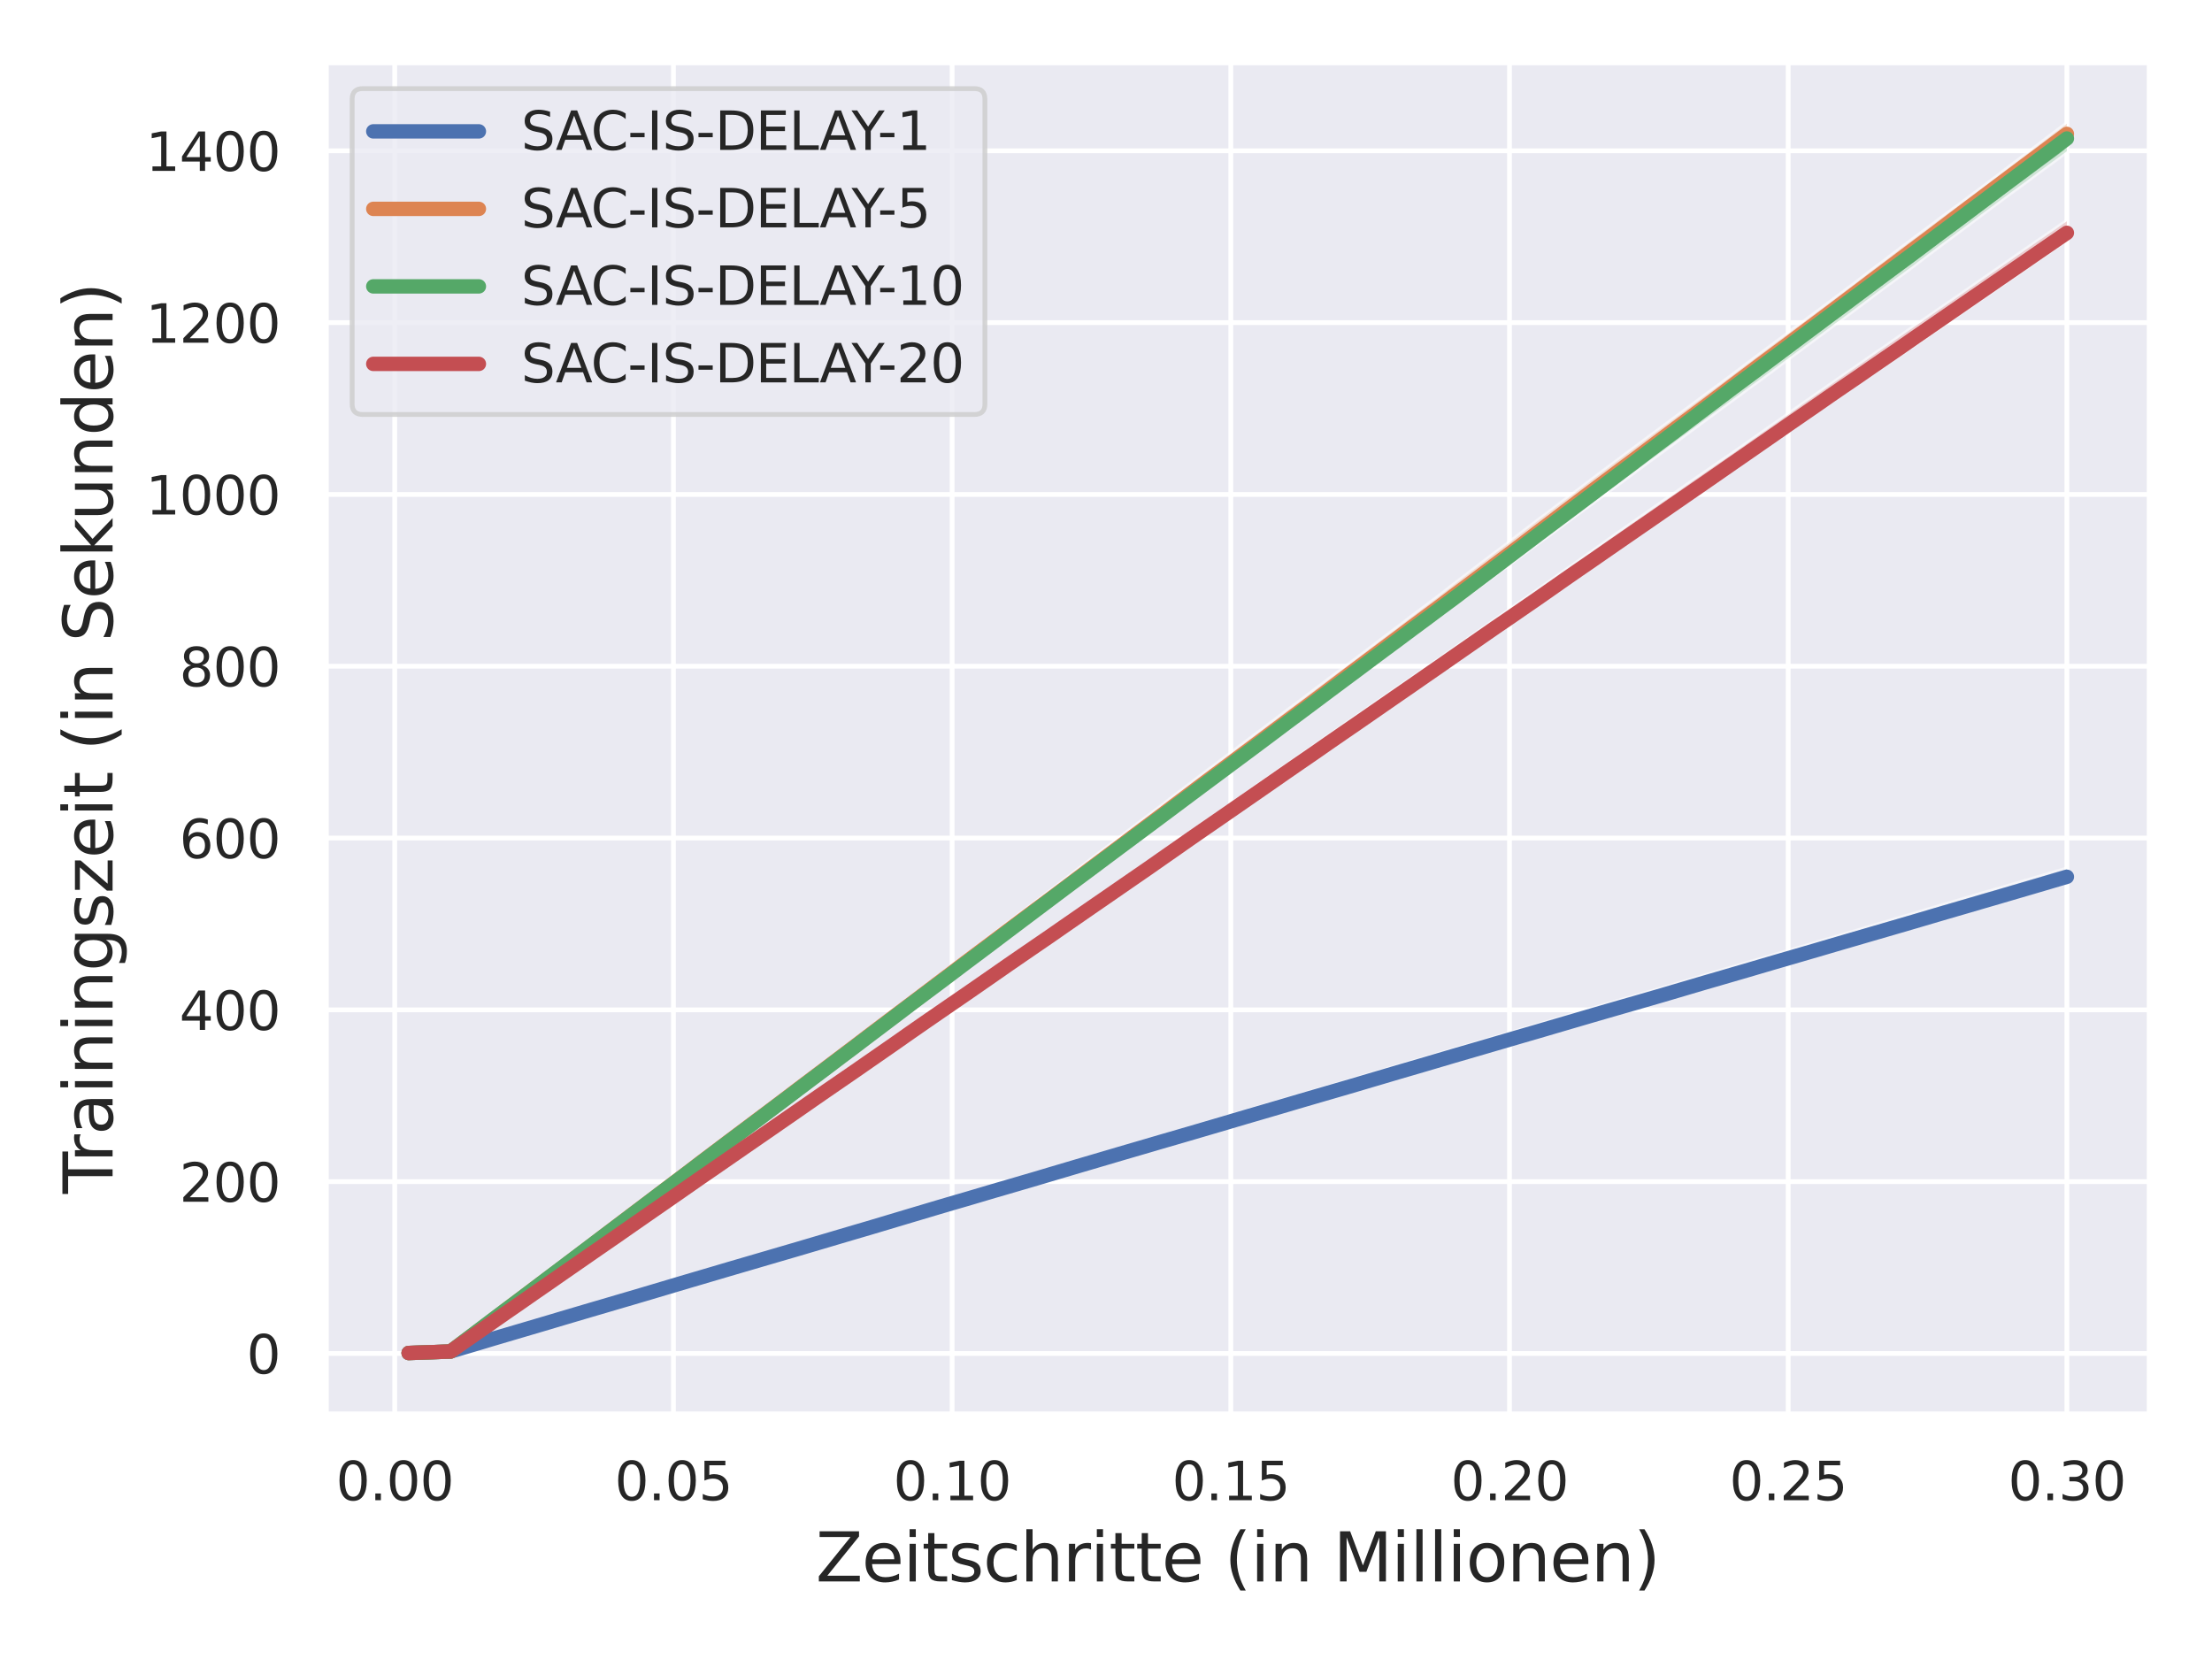 <?xml version="1.0" encoding="utf-8" standalone="no"?>
<!DOCTYPE svg PUBLIC "-//W3C//DTD SVG 1.1//EN"
  "http://www.w3.org/Graphics/SVG/1.1/DTD/svg11.dtd">
<svg xmlns:xlink="http://www.w3.org/1999/xlink" width="460.8pt" height="345.6pt" viewBox="0 0 460.8 345.6" xmlns="http://www.w3.org/2000/svg" version="1.1">
 <defs>
  <style type="text/css">*{stroke-linejoin: round; stroke-linecap: butt}</style>
 </defs>
 <g id="figure_1">
  <g id="patch_1">
   <path d="M 0 345.6 
L 460.8 345.6 
L 460.8 0 
L 0 0 
z
" style="fill: #ffffff"/>
  </g>
  <g id="axes_1">
   <g id="patch_2">
    <path d="M 67.86 294.66 
L 447.84 294.66 
L 447.84 12.96 
L 67.86 12.96 
z
" style="fill: #eaeaf2"/>
   </g>
   <g id="matplotlib.axis_1">
    <g id="xtick_1">
     <g id="line2d_1">
      <path d="M 82.229 294.66 
L 82.229 12.96 
" clip-path="url(#pbdb033e1a1)" style="fill: none; stroke: #ffffff; stroke-linecap: round"/>
     </g>
     <g id="text_1">
      <!-- 0.00 -->
      <g style="fill: #262626" transform="translate(69.983 312.518)scale(0.11 -0.11)">
       <defs>
        <path id="DejaVuSans-30" d="M 2034 4250 
Q 1547 4250 1301 3770 
Q 1056 3291 1056 2328 
Q 1056 1369 1301 889 
Q 1547 409 2034 409 
Q 2525 409 2770 889 
Q 3016 1369 3016 2328 
Q 3016 3291 2770 3770 
Q 2525 4250 2034 4250 
z
M 2034 4750 
Q 2819 4750 3233 4129 
Q 3647 3509 3647 2328 
Q 3647 1150 3233 529 
Q 2819 -91 2034 -91 
Q 1250 -91 836 529 
Q 422 1150 422 2328 
Q 422 3509 836 4129 
Q 1250 4750 2034 4750 
z
" transform="scale(0.016)"/>
        <path id="DejaVuSans-2e" d="M 684 794 
L 1344 794 
L 1344 0 
L 684 0 
L 684 794 
z
" transform="scale(0.016)"/>
       </defs>
       <use xlink:href="#DejaVuSans-30"/>
       <use xlink:href="#DejaVuSans-2e" x="63.623"/>
       <use xlink:href="#DejaVuSans-30" x="95.41"/>
       <use xlink:href="#DejaVuSans-30" x="159.033"/>
      </g>
     </g>
    </g>
    <g id="xtick_2">
     <g id="line2d_2">
      <path d="M 140.286 294.66 
L 140.286 12.96 
" clip-path="url(#pbdb033e1a1)" style="fill: none; stroke: #ffffff; stroke-linecap: round"/>
     </g>
     <g id="text_2">
      <!-- 0.05 -->
      <g style="fill: #262626" transform="translate(128.039 312.518)scale(0.11 -0.11)">
       <defs>
        <path id="DejaVuSans-35" d="M 691 4666 
L 3169 4666 
L 3169 4134 
L 1269 4134 
L 1269 2991 
Q 1406 3038 1543 3061 
Q 1681 3084 1819 3084 
Q 2600 3084 3056 2656 
Q 3513 2228 3513 1497 
Q 3513 744 3044 326 
Q 2575 -91 1722 -91 
Q 1428 -91 1123 -41 
Q 819 9 494 109 
L 494 744 
Q 775 591 1075 516 
Q 1375 441 1709 441 
Q 2250 441 2565 725 
Q 2881 1009 2881 1497 
Q 2881 1984 2565 2268 
Q 2250 2553 1709 2553 
Q 1456 2553 1204 2497 
Q 953 2441 691 2322 
L 691 4666 
z
" transform="scale(0.016)"/>
       </defs>
       <use xlink:href="#DejaVuSans-30"/>
       <use xlink:href="#DejaVuSans-2e" x="63.623"/>
       <use xlink:href="#DejaVuSans-30" x="95.41"/>
       <use xlink:href="#DejaVuSans-35" x="159.033"/>
      </g>
     </g>
    </g>
    <g id="xtick_3">
     <g id="line2d_3">
      <path d="M 198.342 294.66 
L 198.342 12.96 
" clip-path="url(#pbdb033e1a1)" style="fill: none; stroke: #ffffff; stroke-linecap: round"/>
     </g>
     <g id="text_3">
      <!-- 0.10 -->
      <g style="fill: #262626" transform="translate(186.096 312.518)scale(0.11 -0.11)">
       <defs>
        <path id="DejaVuSans-31" d="M 794 531 
L 1825 531 
L 1825 4091 
L 703 3866 
L 703 4441 
L 1819 4666 
L 2450 4666 
L 2450 531 
L 3481 531 
L 3481 0 
L 794 0 
L 794 531 
z
" transform="scale(0.016)"/>
       </defs>
       <use xlink:href="#DejaVuSans-30"/>
       <use xlink:href="#DejaVuSans-2e" x="63.623"/>
       <use xlink:href="#DejaVuSans-31" x="95.41"/>
       <use xlink:href="#DejaVuSans-30" x="159.033"/>
      </g>
     </g>
    </g>
    <g id="xtick_4">
     <g id="line2d_4">
      <path d="M 256.399 294.66 
L 256.399 12.96 
" clip-path="url(#pbdb033e1a1)" style="fill: none; stroke: #ffffff; stroke-linecap: round"/>
     </g>
     <g id="text_4">
      <!-- 0.15 -->
      <g style="fill: #262626" transform="translate(244.152 312.518)scale(0.11 -0.11)">
       <use xlink:href="#DejaVuSans-30"/>
       <use xlink:href="#DejaVuSans-2e" x="63.623"/>
       <use xlink:href="#DejaVuSans-31" x="95.41"/>
       <use xlink:href="#DejaVuSans-35" x="159.033"/>
      </g>
     </g>
    </g>
    <g id="xtick_5">
     <g id="line2d_5">
      <path d="M 314.455 294.66 
L 314.455 12.96 
" clip-path="url(#pbdb033e1a1)" style="fill: none; stroke: #ffffff; stroke-linecap: round"/>
     </g>
     <g id="text_5">
      <!-- 0.20 -->
      <g style="fill: #262626" transform="translate(302.209 312.518)scale(0.11 -0.11)">
       <defs>
        <path id="DejaVuSans-32" d="M 1228 531 
L 3431 531 
L 3431 0 
L 469 0 
L 469 531 
Q 828 903 1448 1529 
Q 2069 2156 2228 2338 
Q 2531 2678 2651 2914 
Q 2772 3150 2772 3378 
Q 2772 3750 2511 3984 
Q 2250 4219 1831 4219 
Q 1534 4219 1204 4116 
Q 875 4013 500 3803 
L 500 4441 
Q 881 4594 1212 4672 
Q 1544 4750 1819 4750 
Q 2544 4750 2975 4387 
Q 3406 4025 3406 3419 
Q 3406 3131 3298 2873 
Q 3191 2616 2906 2266 
Q 2828 2175 2409 1742 
Q 1991 1309 1228 531 
z
" transform="scale(0.016)"/>
       </defs>
       <use xlink:href="#DejaVuSans-30"/>
       <use xlink:href="#DejaVuSans-2e" x="63.623"/>
       <use xlink:href="#DejaVuSans-32" x="95.41"/>
       <use xlink:href="#DejaVuSans-30" x="159.033"/>
      </g>
     </g>
    </g>
    <g id="xtick_6">
     <g id="line2d_6">
      <path d="M 372.512 294.66 
L 372.512 12.96 
" clip-path="url(#pbdb033e1a1)" style="fill: none; stroke: #ffffff; stroke-linecap: round"/>
     </g>
     <g id="text_6">
      <!-- 0.25 -->
      <g style="fill: #262626" transform="translate(360.266 312.518)scale(0.11 -0.11)">
       <use xlink:href="#DejaVuSans-30"/>
       <use xlink:href="#DejaVuSans-2e" x="63.623"/>
       <use xlink:href="#DejaVuSans-32" x="95.41"/>
       <use xlink:href="#DejaVuSans-35" x="159.033"/>
      </g>
     </g>
    </g>
    <g id="xtick_7">
     <g id="line2d_7">
      <path d="M 430.568 294.66 
L 430.568 12.96 
" clip-path="url(#pbdb033e1a1)" style="fill: none; stroke: #ffffff; stroke-linecap: round"/>
     </g>
     <g id="text_7">
      <!-- 0.30 -->
      <g style="fill: #262626" transform="translate(418.322 312.518)scale(0.11 -0.11)">
       <defs>
        <path id="DejaVuSans-33" d="M 2597 2516 
Q 3050 2419 3304 2112 
Q 3559 1806 3559 1356 
Q 3559 666 3084 287 
Q 2609 -91 1734 -91 
Q 1441 -91 1130 -33 
Q 819 25 488 141 
L 488 750 
Q 750 597 1062 519 
Q 1375 441 1716 441 
Q 2309 441 2620 675 
Q 2931 909 2931 1356 
Q 2931 1769 2642 2001 
Q 2353 2234 1838 2234 
L 1294 2234 
L 1294 2753 
L 1863 2753 
Q 2328 2753 2575 2939 
Q 2822 3125 2822 3475 
Q 2822 3834 2567 4026 
Q 2313 4219 1838 4219 
Q 1578 4219 1281 4162 
Q 984 4106 628 3988 
L 628 4550 
Q 988 4650 1302 4700 
Q 1616 4750 1894 4750 
Q 2613 4750 3031 4423 
Q 3450 4097 3450 3541 
Q 3450 3153 3228 2886 
Q 3006 2619 2597 2516 
z
" transform="scale(0.016)"/>
       </defs>
       <use xlink:href="#DejaVuSans-30"/>
       <use xlink:href="#DejaVuSans-2e" x="63.623"/>
       <use xlink:href="#DejaVuSans-33" x="95.41"/>
       <use xlink:href="#DejaVuSans-30" x="159.033"/>
      </g>
     </g>
    </g>
    <g id="text_8">
     <!-- Zeitschritte (in Millionen) -->
     <g style="fill: #262626" transform="translate(169.935 329.444)scale(0.14 -0.14)">
      <defs>
       <path id="DejaVuSans-5a" d="M 359 4666 
L 4025 4666 
L 4025 4184 
L 1075 531 
L 4097 531 
L 4097 0 
L 288 0 
L 288 481 
L 3238 4134 
L 359 4134 
L 359 4666 
z
" transform="scale(0.016)"/>
       <path id="DejaVuSans-65" d="M 3597 1894 
L 3597 1613 
L 953 1613 
Q 991 1019 1311 708 
Q 1631 397 2203 397 
Q 2534 397 2845 478 
Q 3156 559 3463 722 
L 3463 178 
Q 3153 47 2828 -22 
Q 2503 -91 2169 -91 
Q 1331 -91 842 396 
Q 353 884 353 1716 
Q 353 2575 817 3079 
Q 1281 3584 2069 3584 
Q 2775 3584 3186 3129 
Q 3597 2675 3597 1894 
z
M 3022 2063 
Q 3016 2534 2758 2815 
Q 2500 3097 2075 3097 
Q 1594 3097 1305 2825 
Q 1016 2553 972 2059 
L 3022 2063 
z
" transform="scale(0.016)"/>
       <path id="DejaVuSans-69" d="M 603 3500 
L 1178 3500 
L 1178 0 
L 603 0 
L 603 3500 
z
M 603 4863 
L 1178 4863 
L 1178 4134 
L 603 4134 
L 603 4863 
z
" transform="scale(0.016)"/>
       <path id="DejaVuSans-74" d="M 1172 4494 
L 1172 3500 
L 2356 3500 
L 2356 3053 
L 1172 3053 
L 1172 1153 
Q 1172 725 1289 603 
Q 1406 481 1766 481 
L 2356 481 
L 2356 0 
L 1766 0 
Q 1100 0 847 248 
Q 594 497 594 1153 
L 594 3053 
L 172 3053 
L 172 3500 
L 594 3500 
L 594 4494 
L 1172 4494 
z
" transform="scale(0.016)"/>
       <path id="DejaVuSans-73" d="M 2834 3397 
L 2834 2853 
Q 2591 2978 2328 3040 
Q 2066 3103 1784 3103 
Q 1356 3103 1142 2972 
Q 928 2841 928 2578 
Q 928 2378 1081 2264 
Q 1234 2150 1697 2047 
L 1894 2003 
Q 2506 1872 2764 1633 
Q 3022 1394 3022 966 
Q 3022 478 2636 193 
Q 2250 -91 1575 -91 
Q 1294 -91 989 -36 
Q 684 19 347 128 
L 347 722 
Q 666 556 975 473 
Q 1284 391 1588 391 
Q 1994 391 2212 530 
Q 2431 669 2431 922 
Q 2431 1156 2273 1281 
Q 2116 1406 1581 1522 
L 1381 1569 
Q 847 1681 609 1914 
Q 372 2147 372 2553 
Q 372 3047 722 3315 
Q 1072 3584 1716 3584 
Q 2034 3584 2315 3537 
Q 2597 3491 2834 3397 
z
" transform="scale(0.016)"/>
       <path id="DejaVuSans-63" d="M 3122 3366 
L 3122 2828 
Q 2878 2963 2633 3030 
Q 2388 3097 2138 3097 
Q 1578 3097 1268 2742 
Q 959 2388 959 1747 
Q 959 1106 1268 751 
Q 1578 397 2138 397 
Q 2388 397 2633 464 
Q 2878 531 3122 666 
L 3122 134 
Q 2881 22 2623 -34 
Q 2366 -91 2075 -91 
Q 1284 -91 818 406 
Q 353 903 353 1747 
Q 353 2603 823 3093 
Q 1294 3584 2113 3584 
Q 2378 3584 2631 3529 
Q 2884 3475 3122 3366 
z
" transform="scale(0.016)"/>
       <path id="DejaVuSans-68" d="M 3513 2113 
L 3513 0 
L 2938 0 
L 2938 2094 
Q 2938 2591 2744 2837 
Q 2550 3084 2163 3084 
Q 1697 3084 1428 2787 
Q 1159 2491 1159 1978 
L 1159 0 
L 581 0 
L 581 4863 
L 1159 4863 
L 1159 2956 
Q 1366 3272 1645 3428 
Q 1925 3584 2291 3584 
Q 2894 3584 3203 3211 
Q 3513 2838 3513 2113 
z
" transform="scale(0.016)"/>
       <path id="DejaVuSans-72" d="M 2631 2963 
Q 2534 3019 2420 3045 
Q 2306 3072 2169 3072 
Q 1681 3072 1420 2755 
Q 1159 2438 1159 1844 
L 1159 0 
L 581 0 
L 581 3500 
L 1159 3500 
L 1159 2956 
Q 1341 3275 1631 3429 
Q 1922 3584 2338 3584 
Q 2397 3584 2469 3576 
Q 2541 3569 2628 3553 
L 2631 2963 
z
" transform="scale(0.016)"/>
       <path id="DejaVuSans-20" transform="scale(0.016)"/>
       <path id="DejaVuSans-28" d="M 1984 4856 
Q 1566 4138 1362 3434 
Q 1159 2731 1159 2009 
Q 1159 1288 1364 580 
Q 1569 -128 1984 -844 
L 1484 -844 
Q 1016 -109 783 600 
Q 550 1309 550 2009 
Q 550 2706 781 3412 
Q 1013 4119 1484 4856 
L 1984 4856 
z
" transform="scale(0.016)"/>
       <path id="DejaVuSans-6e" d="M 3513 2113 
L 3513 0 
L 2938 0 
L 2938 2094 
Q 2938 2591 2744 2837 
Q 2550 3084 2163 3084 
Q 1697 3084 1428 2787 
Q 1159 2491 1159 1978 
L 1159 0 
L 581 0 
L 581 3500 
L 1159 3500 
L 1159 2956 
Q 1366 3272 1645 3428 
Q 1925 3584 2291 3584 
Q 2894 3584 3203 3211 
Q 3513 2838 3513 2113 
z
" transform="scale(0.016)"/>
       <path id="DejaVuSans-4d" d="M 628 4666 
L 1569 4666 
L 2759 1491 
L 3956 4666 
L 4897 4666 
L 4897 0 
L 4281 0 
L 4281 4097 
L 3078 897 
L 2444 897 
L 1241 4097 
L 1241 0 
L 628 0 
L 628 4666 
z
" transform="scale(0.016)"/>
       <path id="DejaVuSans-6c" d="M 603 4863 
L 1178 4863 
L 1178 0 
L 603 0 
L 603 4863 
z
" transform="scale(0.016)"/>
       <path id="DejaVuSans-6f" d="M 1959 3097 
Q 1497 3097 1228 2736 
Q 959 2375 959 1747 
Q 959 1119 1226 758 
Q 1494 397 1959 397 
Q 2419 397 2687 759 
Q 2956 1122 2956 1747 
Q 2956 2369 2687 2733 
Q 2419 3097 1959 3097 
z
M 1959 3584 
Q 2709 3584 3137 3096 
Q 3566 2609 3566 1747 
Q 3566 888 3137 398 
Q 2709 -91 1959 -91 
Q 1206 -91 779 398 
Q 353 888 353 1747 
Q 353 2609 779 3096 
Q 1206 3584 1959 3584 
z
" transform="scale(0.016)"/>
       <path id="DejaVuSans-29" d="M 513 4856 
L 1013 4856 
Q 1481 4119 1714 3412 
Q 1947 2706 1947 2009 
Q 1947 1309 1714 600 
Q 1481 -109 1013 -844 
L 513 -844 
Q 928 -128 1133 580 
Q 1338 1288 1338 2009 
Q 1338 2731 1133 3434 
Q 928 4138 513 4856 
z
" transform="scale(0.016)"/>
      </defs>
      <use xlink:href="#DejaVuSans-5a"/>
      <use xlink:href="#DejaVuSans-65" x="68.506"/>
      <use xlink:href="#DejaVuSans-69" x="130.029"/>
      <use xlink:href="#DejaVuSans-74" x="157.812"/>
      <use xlink:href="#DejaVuSans-73" x="197.021"/>
      <use xlink:href="#DejaVuSans-63" x="249.121"/>
      <use xlink:href="#DejaVuSans-68" x="304.102"/>
      <use xlink:href="#DejaVuSans-72" x="367.48"/>
      <use xlink:href="#DejaVuSans-69" x="408.594"/>
      <use xlink:href="#DejaVuSans-74" x="436.377"/>
      <use xlink:href="#DejaVuSans-74" x="475.586"/>
      <use xlink:href="#DejaVuSans-65" x="514.795"/>
      <use xlink:href="#DejaVuSans-20" x="576.318"/>
      <use xlink:href="#DejaVuSans-28" x="608.105"/>
      <use xlink:href="#DejaVuSans-69" x="647.119"/>
      <use xlink:href="#DejaVuSans-6e" x="674.902"/>
      <use xlink:href="#DejaVuSans-20" x="738.281"/>
      <use xlink:href="#DejaVuSans-4d" x="770.068"/>
      <use xlink:href="#DejaVuSans-69" x="856.348"/>
      <use xlink:href="#DejaVuSans-6c" x="884.131"/>
      <use xlink:href="#DejaVuSans-6c" x="911.914"/>
      <use xlink:href="#DejaVuSans-69" x="939.697"/>
      <use xlink:href="#DejaVuSans-6f" x="967.48"/>
      <use xlink:href="#DejaVuSans-6e" x="1028.662"/>
      <use xlink:href="#DejaVuSans-65" x="1092.041"/>
      <use xlink:href="#DejaVuSans-6e" x="1153.564"/>
      <use xlink:href="#DejaVuSans-29" x="1216.943"/>
     </g>
    </g>
   </g>
   <g id="matplotlib.axis_2">
    <g id="ytick_1">
     <g id="line2d_8">
      <path d="M 67.86 281.953 
L 447.84 281.953 
" clip-path="url(#pbdb033e1a1)" style="fill: none; stroke: #ffffff; stroke-linecap: round"/>
     </g>
     <g id="text_9">
      <!-- 0 -->
      <g style="fill: #262626" transform="translate(51.361 286.132)scale(0.11 -0.11)">
       <use xlink:href="#DejaVuSans-30"/>
      </g>
     </g>
    </g>
    <g id="ytick_2">
     <g id="line2d_9">
      <path d="M 67.86 246.162 
L 447.84 246.162 
" clip-path="url(#pbdb033e1a1)" style="fill: none; stroke: #ffffff; stroke-linecap: round"/>
     </g>
     <g id="text_10">
      <!-- 200 -->
      <g style="fill: #262626" transform="translate(37.364 250.341)scale(0.11 -0.11)">
       <use xlink:href="#DejaVuSans-32"/>
       <use xlink:href="#DejaVuSans-30" x="63.623"/>
       <use xlink:href="#DejaVuSans-30" x="127.246"/>
      </g>
     </g>
    </g>
    <g id="ytick_3">
     <g id="line2d_10">
      <path d="M 67.86 210.372 
L 447.84 210.372 
" clip-path="url(#pbdb033e1a1)" style="fill: none; stroke: #ffffff; stroke-linecap: round"/>
     </g>
     <g id="text_11">
      <!-- 400 -->
      <g style="fill: #262626" transform="translate(37.364 214.551)scale(0.11 -0.11)">
       <defs>
        <path id="DejaVuSans-34" d="M 2419 4116 
L 825 1625 
L 2419 1625 
L 2419 4116 
z
M 2253 4666 
L 3047 4666 
L 3047 1625 
L 3713 1625 
L 3713 1100 
L 3047 1100 
L 3047 0 
L 2419 0 
L 2419 1100 
L 313 1100 
L 313 1709 
L 2253 4666 
z
" transform="scale(0.016)"/>
       </defs>
       <use xlink:href="#DejaVuSans-34"/>
       <use xlink:href="#DejaVuSans-30" x="63.623"/>
       <use xlink:href="#DejaVuSans-30" x="127.246"/>
      </g>
     </g>
    </g>
    <g id="ytick_4">
     <g id="line2d_11">
      <path d="M 67.86 174.581 
L 447.84 174.581 
" clip-path="url(#pbdb033e1a1)" style="fill: none; stroke: #ffffff; stroke-linecap: round"/>
     </g>
     <g id="text_12">
      <!-- 600 -->
      <g style="fill: #262626" transform="translate(37.364 178.76)scale(0.11 -0.11)">
       <defs>
        <path id="DejaVuSans-36" d="M 2113 2584 
Q 1688 2584 1439 2293 
Q 1191 2003 1191 1497 
Q 1191 994 1439 701 
Q 1688 409 2113 409 
Q 2538 409 2786 701 
Q 3034 994 3034 1497 
Q 3034 2003 2786 2293 
Q 2538 2584 2113 2584 
z
M 3366 4563 
L 3366 3988 
Q 3128 4100 2886 4159 
Q 2644 4219 2406 4219 
Q 1781 4219 1451 3797 
Q 1122 3375 1075 2522 
Q 1259 2794 1537 2939 
Q 1816 3084 2150 3084 
Q 2853 3084 3261 2657 
Q 3669 2231 3669 1497 
Q 3669 778 3244 343 
Q 2819 -91 2113 -91 
Q 1303 -91 875 529 
Q 447 1150 447 2328 
Q 447 3434 972 4092 
Q 1497 4750 2381 4750 
Q 2619 4750 2861 4703 
Q 3103 4656 3366 4563 
z
" transform="scale(0.016)"/>
       </defs>
       <use xlink:href="#DejaVuSans-36"/>
       <use xlink:href="#DejaVuSans-30" x="63.623"/>
       <use xlink:href="#DejaVuSans-30" x="127.246"/>
      </g>
     </g>
    </g>
    <g id="ytick_5">
     <g id="line2d_12">
      <path d="M 67.86 138.79 
L 447.84 138.79 
" clip-path="url(#pbdb033e1a1)" style="fill: none; stroke: #ffffff; stroke-linecap: round"/>
     </g>
     <g id="text_13">
      <!-- 800 -->
      <g style="fill: #262626" transform="translate(37.364 142.969)scale(0.11 -0.11)">
       <defs>
        <path id="DejaVuSans-38" d="M 2034 2216 
Q 1584 2216 1326 1975 
Q 1069 1734 1069 1313 
Q 1069 891 1326 650 
Q 1584 409 2034 409 
Q 2484 409 2743 651 
Q 3003 894 3003 1313 
Q 3003 1734 2745 1975 
Q 2488 2216 2034 2216 
z
M 1403 2484 
Q 997 2584 770 2862 
Q 544 3141 544 3541 
Q 544 4100 942 4425 
Q 1341 4750 2034 4750 
Q 2731 4750 3128 4425 
Q 3525 4100 3525 3541 
Q 3525 3141 3298 2862 
Q 3072 2584 2669 2484 
Q 3125 2378 3379 2068 
Q 3634 1759 3634 1313 
Q 3634 634 3220 271 
Q 2806 -91 2034 -91 
Q 1263 -91 848 271 
Q 434 634 434 1313 
Q 434 1759 690 2068 
Q 947 2378 1403 2484 
z
M 1172 3481 
Q 1172 3119 1398 2916 
Q 1625 2713 2034 2713 
Q 2441 2713 2670 2916 
Q 2900 3119 2900 3481 
Q 2900 3844 2670 4047 
Q 2441 4250 2034 4250 
Q 1625 4250 1398 4047 
Q 1172 3844 1172 3481 
z
" transform="scale(0.016)"/>
       </defs>
       <use xlink:href="#DejaVuSans-38"/>
       <use xlink:href="#DejaVuSans-30" x="63.623"/>
       <use xlink:href="#DejaVuSans-30" x="127.246"/>
      </g>
     </g>
    </g>
    <g id="ytick_6">
     <g id="line2d_13">
      <path d="M 67.86 103 
L 447.84 103 
" clip-path="url(#pbdb033e1a1)" style="fill: none; stroke: #ffffff; stroke-linecap: round"/>
     </g>
     <g id="text_14">
      <!-- 1000 -->
      <g style="fill: #262626" transform="translate(30.365 107.179)scale(0.11 -0.11)">
       <use xlink:href="#DejaVuSans-31"/>
       <use xlink:href="#DejaVuSans-30" x="63.623"/>
       <use xlink:href="#DejaVuSans-30" x="127.246"/>
       <use xlink:href="#DejaVuSans-30" x="190.869"/>
      </g>
     </g>
    </g>
    <g id="ytick_7">
     <g id="line2d_14">
      <path d="M 67.86 67.209 
L 447.84 67.209 
" clip-path="url(#pbdb033e1a1)" style="fill: none; stroke: #ffffff; stroke-linecap: round"/>
     </g>
     <g id="text_15">
      <!-- 1200 -->
      <g style="fill: #262626" transform="translate(30.365 71.388)scale(0.11 -0.11)">
       <use xlink:href="#DejaVuSans-31"/>
       <use xlink:href="#DejaVuSans-32" x="63.623"/>
       <use xlink:href="#DejaVuSans-30" x="127.246"/>
       <use xlink:href="#DejaVuSans-30" x="190.869"/>
      </g>
     </g>
    </g>
    <g id="ytick_8">
     <g id="line2d_15">
      <path d="M 67.86 31.418 
L 447.84 31.418 
" clip-path="url(#pbdb033e1a1)" style="fill: none; stroke: #ffffff; stroke-linecap: round"/>
     </g>
     <g id="text_16">
      <!-- 1400 -->
      <g style="fill: #262626" transform="translate(30.365 35.597)scale(0.11 -0.11)">
       <use xlink:href="#DejaVuSans-31"/>
       <use xlink:href="#DejaVuSans-34" x="63.623"/>
       <use xlink:href="#DejaVuSans-30" x="127.246"/>
       <use xlink:href="#DejaVuSans-30" x="190.869"/>
      </g>
     </g>
    </g>
    <g id="text_17">
     <!-- Trainingszeit (in Sekunden) -->
     <g style="fill: #262626" transform="translate(23.453 248.681)rotate(-90)scale(0.14 -0.14)">
      <defs>
       <path id="DejaVuSans-54" d="M -19 4666 
L 3928 4666 
L 3928 4134 
L 2272 4134 
L 2272 0 
L 1638 0 
L 1638 4134 
L -19 4134 
L -19 4666 
z
" transform="scale(0.016)"/>
       <path id="DejaVuSans-61" d="M 2194 1759 
Q 1497 1759 1228 1600 
Q 959 1441 959 1056 
Q 959 750 1161 570 
Q 1363 391 1709 391 
Q 2188 391 2477 730 
Q 2766 1069 2766 1631 
L 2766 1759 
L 2194 1759 
z
M 3341 1997 
L 3341 0 
L 2766 0 
L 2766 531 
Q 2569 213 2275 61 
Q 1981 -91 1556 -91 
Q 1019 -91 701 211 
Q 384 513 384 1019 
Q 384 1609 779 1909 
Q 1175 2209 1959 2209 
L 2766 2209 
L 2766 2266 
Q 2766 2663 2505 2880 
Q 2244 3097 1772 3097 
Q 1472 3097 1187 3025 
Q 903 2953 641 2809 
L 641 3341 
Q 956 3463 1253 3523 
Q 1550 3584 1831 3584 
Q 2591 3584 2966 3190 
Q 3341 2797 3341 1997 
z
" transform="scale(0.016)"/>
       <path id="DejaVuSans-67" d="M 2906 1791 
Q 2906 2416 2648 2759 
Q 2391 3103 1925 3103 
Q 1463 3103 1205 2759 
Q 947 2416 947 1791 
Q 947 1169 1205 825 
Q 1463 481 1925 481 
Q 2391 481 2648 825 
Q 2906 1169 2906 1791 
z
M 3481 434 
Q 3481 -459 3084 -895 
Q 2688 -1331 1869 -1331 
Q 1566 -1331 1297 -1286 
Q 1028 -1241 775 -1147 
L 775 -588 
Q 1028 -725 1275 -790 
Q 1522 -856 1778 -856 
Q 2344 -856 2625 -561 
Q 2906 -266 2906 331 
L 2906 616 
Q 2728 306 2450 153 
Q 2172 0 1784 0 
Q 1141 0 747 490 
Q 353 981 353 1791 
Q 353 2603 747 3093 
Q 1141 3584 1784 3584 
Q 2172 3584 2450 3431 
Q 2728 3278 2906 2969 
L 2906 3500 
L 3481 3500 
L 3481 434 
z
" transform="scale(0.016)"/>
       <path id="DejaVuSans-7a" d="M 353 3500 
L 3084 3500 
L 3084 2975 
L 922 459 
L 3084 459 
L 3084 0 
L 275 0 
L 275 525 
L 2438 3041 
L 353 3041 
L 353 3500 
z
" transform="scale(0.016)"/>
       <path id="DejaVuSans-53" d="M 3425 4513 
L 3425 3897 
Q 3066 4069 2747 4153 
Q 2428 4238 2131 4238 
Q 1616 4238 1336 4038 
Q 1056 3838 1056 3469 
Q 1056 3159 1242 3001 
Q 1428 2844 1947 2747 
L 2328 2669 
Q 3034 2534 3370 2195 
Q 3706 1856 3706 1288 
Q 3706 609 3251 259 
Q 2797 -91 1919 -91 
Q 1588 -91 1214 -16 
Q 841 59 441 206 
L 441 856 
Q 825 641 1194 531 
Q 1563 422 1919 422 
Q 2459 422 2753 634 
Q 3047 847 3047 1241 
Q 3047 1584 2836 1778 
Q 2625 1972 2144 2069 
L 1759 2144 
Q 1053 2284 737 2584 
Q 422 2884 422 3419 
Q 422 4038 858 4394 
Q 1294 4750 2059 4750 
Q 2388 4750 2728 4690 
Q 3069 4631 3425 4513 
z
" transform="scale(0.016)"/>
       <path id="DejaVuSans-6b" d="M 581 4863 
L 1159 4863 
L 1159 1991 
L 2875 3500 
L 3609 3500 
L 1753 1863 
L 3688 0 
L 2938 0 
L 1159 1709 
L 1159 0 
L 581 0 
L 581 4863 
z
" transform="scale(0.016)"/>
       <path id="DejaVuSans-75" d="M 544 1381 
L 544 3500 
L 1119 3500 
L 1119 1403 
Q 1119 906 1312 657 
Q 1506 409 1894 409 
Q 2359 409 2629 706 
Q 2900 1003 2900 1516 
L 2900 3500 
L 3475 3500 
L 3475 0 
L 2900 0 
L 2900 538 
Q 2691 219 2414 64 
Q 2138 -91 1772 -91 
Q 1169 -91 856 284 
Q 544 659 544 1381 
z
M 1991 3584 
L 1991 3584 
z
" transform="scale(0.016)"/>
       <path id="DejaVuSans-64" d="M 2906 2969 
L 2906 4863 
L 3481 4863 
L 3481 0 
L 2906 0 
L 2906 525 
Q 2725 213 2448 61 
Q 2172 -91 1784 -91 
Q 1150 -91 751 415 
Q 353 922 353 1747 
Q 353 2572 751 3078 
Q 1150 3584 1784 3584 
Q 2172 3584 2448 3432 
Q 2725 3281 2906 2969 
z
M 947 1747 
Q 947 1113 1208 752 
Q 1469 391 1925 391 
Q 2381 391 2643 752 
Q 2906 1113 2906 1747 
Q 2906 2381 2643 2742 
Q 2381 3103 1925 3103 
Q 1469 3103 1208 2742 
Q 947 2381 947 1747 
z
" transform="scale(0.016)"/>
      </defs>
      <use xlink:href="#DejaVuSans-54"/>
      <use xlink:href="#DejaVuSans-72" x="46.334"/>
      <use xlink:href="#DejaVuSans-61" x="87.447"/>
      <use xlink:href="#DejaVuSans-69" x="148.727"/>
      <use xlink:href="#DejaVuSans-6e" x="176.51"/>
      <use xlink:href="#DejaVuSans-69" x="239.889"/>
      <use xlink:href="#DejaVuSans-6e" x="267.672"/>
      <use xlink:href="#DejaVuSans-67" x="331.051"/>
      <use xlink:href="#DejaVuSans-73" x="394.527"/>
      <use xlink:href="#DejaVuSans-7a" x="446.627"/>
      <use xlink:href="#DejaVuSans-65" x="499.117"/>
      <use xlink:href="#DejaVuSans-69" x="560.641"/>
      <use xlink:href="#DejaVuSans-74" x="588.424"/>
      <use xlink:href="#DejaVuSans-20" x="627.633"/>
      <use xlink:href="#DejaVuSans-28" x="659.42"/>
      <use xlink:href="#DejaVuSans-69" x="698.434"/>
      <use xlink:href="#DejaVuSans-6e" x="726.217"/>
      <use xlink:href="#DejaVuSans-20" x="789.596"/>
      <use xlink:href="#DejaVuSans-53" x="821.383"/>
      <use xlink:href="#DejaVuSans-65" x="884.859"/>
      <use xlink:href="#DejaVuSans-6b" x="946.383"/>
      <use xlink:href="#DejaVuSans-75" x="1001.168"/>
      <use xlink:href="#DejaVuSans-6e" x="1064.547"/>
      <use xlink:href="#DejaVuSans-64" x="1127.926"/>
      <use xlink:href="#DejaVuSans-65" x="1191.402"/>
      <use xlink:href="#DejaVuSans-6e" x="1252.926"/>
      <use xlink:href="#DejaVuSans-29" x="1316.305"/>
     </g>
    </g>
   </g>
   <g id="PolyCollection_1">
    <defs>
     <path id="m36cdc7574c" d="M 85.132 -63.745 
L 85.132 -63.75 
L 88.035 -63.852 
L 90.937 -63.953 
L 93.84 -64.056 
L 96.743 -64.938 
L 99.646 -65.825 
L 102.549 -66.719 
L 105.452 -67.594 
L 108.354 -68.458 
L 111.257 -69.326 
L 114.16 -70.197 
L 117.063 -71.05 
L 119.966 -71.908 
L 122.869 -72.774 
L 125.771 -73.652 
L 128.674 -74.534 
L 131.577 -75.413 
L 134.48 -76.289 
L 137.383 -77.18 
L 140.286 -78.066 
L 143.188 -78.964 
L 146.091 -79.834 
L 148.994 -80.731 
L 151.897 -81.596 
L 154.8 -82.473 
L 157.702 -83.359 
L 160.605 -84.262 
L 163.508 -85.149 
L 166.411 -86.018 
L 169.314 -86.889 
L 172.217 -87.756 
L 175.119 -88.642 
L 178.022 -89.526 
L 180.925 -90.414 
L 183.828 -91.3 
L 186.731 -92.198 
L 189.634 -93.088 
L 192.536 -93.97 
L 195.439 -94.856 
L 198.342 -95.731 
L 201.245 -96.59 
L 204.148 -97.481 
L 207.051 -98.343 
L 209.953 -99.22 
L 212.856 -100.084 
L 215.759 -100.95 
L 218.662 -101.813 
L 221.565 -102.681 
L 224.467 -103.558 
L 227.37 -104.45 
L 230.273 -105.312 
L 233.176 -106.196 
L 236.079 -107.067 
L 238.982 -107.929 
L 241.884 -108.806 
L 244.787 -109.671 
L 247.69 -110.522 
L 250.593 -111.398 
L 253.496 -112.265 
L 256.399 -113.131 
L 259.301 -114.014 
L 262.204 -114.863 
L 265.107 -115.717 
L 268.01 -116.575 
L 270.913 -117.452 
L 273.816 -118.302 
L 276.718 -119.141 
L 279.621 -119.987 
L 282.524 -120.858 
L 285.427 -121.747 
L 288.33 -122.598 
L 291.233 -123.476 
L 294.135 -124.314 
L 297.038 -125.178 
L 299.941 -126.036 
L 302.844 -126.899 
L 305.747 -127.739 
L 308.649 -128.585 
L 311.552 -129.447 
L 314.455 -130.31 
L 317.358 -131.161 
L 320.261 -132.003 
L 323.164 -132.873 
L 326.066 -133.73 
L 328.969 -134.615 
L 331.872 -135.469 
L 334.775 -136.329 
L 337.678 -137.179 
L 340.581 -138.013 
L 343.483 -138.849 
L 346.386 -139.7 
L 349.289 -140.54 
L 352.192 -141.414 
L 355.095 -142.291 
L 357.998 -143.153 
L 360.9 -144.025 
L 363.803 -144.874 
L 366.706 -145.724 
L 369.609 -146.569 
L 372.512 -147.424 
L 375.414 -148.261 
L 378.317 -149.123 
L 381.22 -149.977 
L 384.123 -150.846 
L 387.026 -151.707 
L 389.929 -152.58 
L 392.831 -153.433 
L 395.734 -154.287 
L 398.637 -155.145 
L 401.54 -156.016 
L 404.443 -156.897 
L 407.346 -157.736 
L 410.248 -158.585 
L 413.151 -159.457 
L 416.054 -160.285 
L 418.957 -161.14 
L 421.86 -161.999 
L 424.763 -162.855 
L 427.665 -163.726 
L 430.568 -164.564 
L 430.568 -161.932 
L 430.568 -161.932 
L 427.665 -161.097 
L 424.763 -160.255 
L 421.86 -159.425 
L 418.957 -158.593 
L 416.054 -157.73 
L 413.151 -156.875 
L 410.248 -156.049 
L 407.346 -155.194 
L 404.443 -154.361 
L 401.54 -153.512 
L 398.637 -152.663 
L 395.734 -151.78 
L 392.831 -150.94 
L 389.929 -150.096 
L 387.026 -149.258 
L 384.123 -148.417 
L 381.22 -147.585 
L 378.317 -146.743 
L 375.414 -145.916 
L 372.512 -145.062 
L 369.609 -144.217 
L 366.706 -143.36 
L 363.803 -142.498 
L 360.9 -141.648 
L 357.998 -140.811 
L 355.095 -139.98 
L 352.192 -139.159 
L 349.289 -138.311 
L 346.386 -137.444 
L 343.483 -136.62 
L 340.581 -135.792 
L 337.678 -134.962 
L 334.775 -134.151 
L 331.872 -133.323 
L 328.969 -132.476 
L 326.066 -131.615 
L 323.164 -130.772 
L 320.261 -129.93 
L 317.358 -129.089 
L 314.455 -128.24 
L 311.552 -127.398 
L 308.649 -126.543 
L 305.747 -125.701 
L 302.844 -124.843 
L 299.941 -123.991 
L 297.038 -123.13 
L 294.135 -122.283 
L 291.233 -121.445 
L 288.33 -120.586 
L 285.427 -119.737 
L 282.524 -118.882 
L 279.621 -118.022 
L 276.718 -117.193 
L 273.816 -116.332 
L 270.913 -115.497 
L 268.01 -114.657 
L 265.107 -113.816 
L 262.204 -112.977 
L 259.301 -112.153 
L 256.399 -111.326 
L 253.496 -110.482 
L 250.593 -109.631 
L 247.69 -108.789 
L 244.787 -107.949 
L 241.884 -107.12 
L 238.982 -106.291 
L 236.079 -105.459 
L 233.176 -104.624 
L 230.273 -103.764 
L 227.37 -102.919 
L 224.467 -102.084 
L 221.565 -101.253 
L 218.662 -100.378 
L 215.759 -99.534 
L 212.856 -98.682 
L 209.953 -97.834 
L 207.051 -97.016 
L 204.148 -96.159 
L 201.245 -95.317 
L 198.342 -94.491 
L 195.439 -93.625 
L 192.536 -92.776 
L 189.634 -91.916 
L 186.731 -91.059 
L 183.828 -90.215 
L 180.925 -89.329 
L 178.022 -88.498 
L 175.119 -87.652 
L 172.217 -86.812 
L 169.314 -85.962 
L 166.411 -85.111 
L 163.508 -84.265 
L 160.605 -83.416 
L 157.702 -82.594 
L 154.8 -81.756 
L 151.897 -80.923 
L 148.994 -80.082 
L 146.091 -79.242 
L 143.188 -78.404 
L 140.286 -77.571 
L 137.383 -76.735 
L 134.48 -75.901 
L 131.577 -75.055 
L 128.674 -74.211 
L 125.771 -73.36 
L 122.869 -72.534 
L 119.966 -71.686 
L 117.063 -70.851 
L 114.16 -70.004 
L 111.257 -69.163 
L 108.354 -68.328 
L 105.452 -67.464 
L 102.549 -66.615 
L 99.646 -65.763 
L 96.743 -64.909 
L 93.84 -64.042 
L 90.937 -63.94 
L 88.035 -63.843 
L 85.132 -63.745 
z
" style="stroke: #ffffff; stroke-opacity: 0.5"/>
    </defs>
    <g clip-path="url(#pbdb033e1a1)">
     <use xlink:href="#m36cdc7574c" x="0" y="345.6" style="fill: #4c72b0; fill-opacity: 0.5; stroke: #ffffff; stroke-opacity: 0.5"/>
    </g>
   </g>
   <g id="PolyCollection_2">
    <defs>
     <path id="m3e60bc4c22" d="M 85.132 -63.746 
L 85.132 -63.752 
L 88.035 -63.852 
L 90.937 -63.952 
L 93.84 -64.055 
L 96.743 -66.3 
L 99.646 -68.525 
L 102.549 -70.722 
L 105.452 -72.962 
L 108.354 -75.236 
L 111.257 -77.479 
L 114.16 -79.686 
L 117.063 -81.896 
L 119.966 -84.108 
L 122.869 -86.252 
L 125.771 -88.443 
L 128.674 -90.651 
L 131.577 -92.925 
L 134.48 -95.175 
L 137.383 -97.411 
L 140.286 -99.596 
L 143.188 -101.762 
L 146.091 -103.957 
L 148.994 -106.129 
L 151.897 -108.352 
L 154.8 -110.555 
L 157.702 -112.734 
L 160.605 -114.939 
L 163.508 -117.147 
L 166.411 -119.418 
L 169.314 -121.674 
L 172.217 -123.941 
L 175.119 -126.164 
L 178.022 -128.402 
L 180.925 -130.764 
L 183.828 -133.073 
L 186.731 -135.361 
L 189.634 -137.626 
L 192.536 -139.864 
L 195.439 -142.033 
L 198.342 -144.268 
L 201.245 -146.503 
L 204.148 -148.732 
L 207.051 -150.959 
L 209.953 -153.199 
L 212.856 -155.397 
L 215.759 -157.592 
L 218.662 -159.796 
L 221.565 -162.038 
L 224.467 -164.293 
L 227.37 -166.547 
L 230.273 -168.745 
L 233.176 -170.945 
L 236.079 -173.175 
L 238.982 -175.376 
L 241.884 -177.554 
L 244.787 -179.815 
L 247.69 -182.024 
L 250.593 -184.239 
L 253.496 -186.401 
L 256.399 -188.602 
L 259.301 -190.78 
L 262.204 -192.974 
L 265.107 -195.162 
L 268.01 -197.371 
L 270.913 -199.533 
L 273.816 -201.741 
L 276.718 -203.936 
L 279.621 -206.107 
L 282.524 -208.275 
L 285.427 -210.474 
L 288.33 -212.69 
L 291.233 -214.875 
L 294.135 -217.089 
L 297.038 -219.278 
L 299.941 -221.463 
L 302.844 -223.723 
L 305.747 -225.955 
L 308.649 -228.168 
L 311.552 -230.372 
L 314.455 -232.561 
L 317.358 -234.773 
L 320.261 -237.007 
L 323.164 -239.175 
L 326.066 -241.393 
L 328.969 -243.566 
L 331.872 -245.764 
L 334.775 -247.947 
L 337.678 -250.121 
L 340.581 -252.278 
L 343.483 -254.454 
L 346.386 -256.601 
L 349.289 -258.748 
L 352.192 -260.914 
L 355.095 -263.074 
L 357.998 -265.212 
L 360.9 -267.39 
L 363.803 -269.573 
L 366.706 -271.767 
L 369.609 -273.931 
L 372.512 -276.094 
L 375.414 -278.256 
L 378.317 -280.405 
L 381.22 -282.574 
L 384.123 -284.764 
L 387.026 -286.949 
L 389.929 -289.198 
L 392.831 -291.377 
L 395.734 -293.603 
L 398.637 -295.782 
L 401.54 -297.942 
L 404.443 -300.14 
L 407.346 -302.281 
L 410.248 -304.441 
L 413.151 -306.61 
L 416.054 -308.794 
L 418.957 -311.026 
L 421.86 -313.22 
L 424.763 -315.429 
L 427.665 -317.641 
L 430.568 -319.835 
L 430.568 -316.096 
L 430.568 -316.096 
L 427.665 -313.955 
L 424.763 -311.755 
L 421.86 -309.638 
L 418.957 -307.493 
L 416.054 -305.337 
L 413.151 -303.113 
L 410.248 -300.893 
L 407.346 -298.639 
L 404.443 -296.34 
L 401.54 -294.061 
L 398.637 -291.878 
L 395.734 -289.709 
L 392.831 -287.501 
L 389.929 -285.358 
L 387.026 -283.206 
L 384.123 -281.055 
L 381.22 -278.888 
L 378.317 -276.739 
L 375.414 -274.556 
L 372.512 -272.378 
L 369.609 -270.248 
L 366.706 -268.137 
L 363.803 -265.973 
L 360.9 -263.807 
L 357.998 -261.652 
L 355.095 -259.479 
L 352.192 -257.359 
L 349.289 -255.224 
L 346.386 -253.048 
L 343.483 -250.87 
L 340.581 -248.677 
L 337.678 -246.504 
L 334.775 -244.311 
L 331.872 -242.139 
L 328.969 -239.928 
L 326.066 -237.744 
L 323.164 -235.507 
L 320.261 -233.309 
L 317.358 -231.055 
L 314.455 -228.869 
L 311.552 -226.623 
L 308.649 -224.342 
L 305.747 -222.145 
L 302.844 -220.024 
L 299.941 -217.88 
L 297.038 -215.75 
L 294.135 -213.603 
L 291.233 -211.43 
L 288.33 -209.275 
L 285.427 -207.11 
L 282.524 -204.974 
L 279.621 -202.842 
L 276.718 -200.63 
L 273.816 -198.445 
L 270.913 -196.318 
L 268.01 -194.169 
L 265.107 -192.017 
L 262.204 -189.86 
L 259.301 -187.744 
L 256.399 -185.571 
L 253.496 -183.41 
L 250.593 -181.222 
L 247.69 -179.036 
L 244.787 -176.835 
L 241.884 -174.662 
L 238.982 -172.456 
L 236.079 -170.353 
L 233.176 -168.197 
L 230.273 -165.997 
L 227.37 -163.853 
L 224.467 -161.712 
L 221.565 -159.544 
L 218.662 -157.379 
L 215.759 -155.243 
L 212.856 -153.117 
L 209.953 -150.963 
L 207.051 -148.781 
L 204.148 -146.634 
L 201.245 -144.486 
L 198.342 -142.278 
L 195.439 -140.123 
L 192.536 -137.924 
L 189.634 -135.77 
L 186.731 -133.602 
L 183.828 -131.443 
L 180.925 -129.285 
L 178.022 -127.095 
L 175.119 -124.948 
L 172.217 -122.775 
L 169.314 -120.592 
L 166.411 -118.411 
L 163.508 -116.22 
L 160.605 -114.002 
L 157.702 -111.844 
L 154.8 -109.705 
L 151.897 -107.523 
L 148.994 -105.355 
L 146.091 -103.148 
L 143.188 -100.938 
L 140.286 -98.771 
L 137.383 -96.589 
L 134.48 -94.38 
L 131.577 -92.208 
L 128.674 -90.007 
L 125.771 -87.822 
L 122.869 -85.62 
L 119.966 -83.432 
L 117.063 -81.258 
L 114.16 -79.103 
L 111.257 -76.963 
L 108.354 -74.812 
L 105.452 -72.7 
L 102.549 -70.546 
L 99.646 -68.374 
L 96.743 -66.207 
L 93.84 -64.049 
L 90.937 -63.947 
L 88.035 -63.846 
L 85.132 -63.746 
z
" style="stroke: #ffffff; stroke-opacity: 0.5"/>
    </defs>
    <g clip-path="url(#pbdb033e1a1)">
     <use xlink:href="#m3e60bc4c22" x="0" y="345.6" style="fill: #dd8452; fill-opacity: 0.5; stroke: #ffffff; stroke-opacity: 0.5"/>
    </g>
   </g>
   <g id="PolyCollection_3">
    <defs>
     <path id="m560ebc0261" d="M 85.132 -63.745 
L 85.132 -63.749 
L 88.035 -63.854 
L 90.937 -63.957 
L 93.84 -64.057 
L 96.743 -66.303 
L 99.646 -68.533 
L 102.549 -70.803 
L 105.452 -72.964 
L 108.354 -75.118 
L 111.257 -77.289 
L 114.16 -79.493 
L 117.063 -81.706 
L 119.966 -83.885 
L 122.869 -86.086 
L 125.771 -88.255 
L 128.674 -90.448 
L 131.577 -92.673 
L 134.48 -94.926 
L 137.383 -97.209 
L 140.286 -99.431 
L 143.188 -101.666 
L 146.091 -103.888 
L 148.994 -106.092 
L 151.897 -108.283 
L 154.8 -110.476 
L 157.702 -112.678 
L 160.605 -114.896 
L 163.508 -117.091 
L 166.411 -119.276 
L 169.314 -121.469 
L 172.217 -123.657 
L 175.119 -125.873 
L 178.022 -128.048 
L 180.925 -130.254 
L 183.828 -132.435 
L 186.731 -134.628 
L 189.634 -136.832 
L 192.536 -138.976 
L 195.439 -141.164 
L 198.342 -143.35 
L 201.245 -145.564 
L 204.148 -147.787 
L 207.051 -149.956 
L 209.953 -152.182 
L 212.856 -154.35 
L 215.759 -156.518 
L 218.662 -158.734 
L 221.565 -160.91 
L 224.467 -163.01 
L 227.37 -165.17 
L 230.273 -167.353 
L 233.176 -169.517 
L 236.079 -171.666 
L 238.982 -173.838 
L 241.884 -175.996 
L 244.787 -178.189 
L 247.69 -180.354 
L 250.593 -182.517 
L 253.496 -184.658 
L 256.399 -186.845 
L 259.301 -189.025 
L 262.204 -191.176 
L 265.107 -193.362 
L 268.01 -195.525 
L 270.913 -197.675 
L 273.816 -199.824 
L 276.718 -202.035 
L 279.621 -204.208 
L 282.524 -206.403 
L 285.427 -208.605 
L 288.33 -210.775 
L 291.233 -212.926 
L 294.135 -215.061 
L 297.038 -217.182 
L 299.941 -219.339 
L 302.844 -221.477 
L 305.747 -223.71 
L 308.649 -225.976 
L 311.552 -228.231 
L 314.455 -230.451 
L 317.358 -232.666 
L 320.261 -234.881 
L 323.164 -237.019 
L 326.066 -239.184 
L 328.969 -241.34 
L 331.872 -243.538 
L 334.775 -245.729 
L 337.678 -247.923 
L 340.581 -250.1 
L 343.483 -252.384 
L 346.386 -254.632 
L 349.289 -256.828 
L 352.192 -258.992 
L 355.095 -261.187 
L 357.998 -263.353 
L 360.9 -265.55 
L 363.803 -267.718 
L 366.706 -269.854 
L 369.609 -272.008 
L 372.512 -274.172 
L 375.414 -276.357 
L 378.317 -278.553 
L 381.22 -280.741 
L 384.123 -282.911 
L 387.026 -285.092 
L 389.929 -287.215 
L 392.831 -289.317 
L 395.734 -291.465 
L 398.637 -293.593 
L 401.54 -295.75 
L 404.443 -297.964 
L 407.346 -300.139 
L 410.248 -302.361 
L 413.151 -304.52 
L 416.054 -306.77 
L 418.957 -309.019 
L 421.86 -311.23 
L 424.763 -313.399 
L 427.665 -315.604 
L 430.568 -317.793 
L 430.568 -314.102 
L 430.568 -314.102 
L 427.665 -311.966 
L 424.763 -309.848 
L 421.86 -307.675 
L 418.957 -305.562 
L 416.054 -303.407 
L 413.151 -301.242 
L 410.248 -299.059 
L 407.346 -296.899 
L 404.443 -294.745 
L 401.54 -292.575 
L 398.637 -290.34 
L 395.734 -288.2 
L 392.831 -286.068 
L 389.929 -283.907 
L 387.026 -281.721 
L 384.123 -279.556 
L 381.22 -277.411 
L 378.317 -275.255 
L 375.414 -273.104 
L 372.512 -270.951 
L 369.609 -268.795 
L 366.706 -266.639 
L 363.803 -264.531 
L 360.9 -262.375 
L 357.998 -260.248 
L 355.095 -258.126 
L 352.192 -255.981 
L 349.289 -253.819 
L 346.386 -251.686 
L 343.483 -249.581 
L 340.581 -247.413 
L 337.678 -245.251 
L 334.775 -243.137 
L 331.872 -240.995 
L 328.969 -238.865 
L 326.066 -236.74 
L 323.164 -234.563 
L 320.261 -232.449 
L 317.358 -230.335 
L 314.455 -228.204 
L 311.552 -226.048 
L 308.649 -223.932 
L 305.747 -221.797 
L 302.844 -219.63 
L 299.941 -217.503 
L 297.038 -215.34 
L 294.135 -213.224 
L 291.233 -211.062 
L 288.33 -208.949 
L 285.427 -206.818 
L 282.524 -204.625 
L 279.621 -202.502 
L 276.718 -200.362 
L 273.816 -198.235 
L 270.913 -196.103 
L 268.01 -193.97 
L 265.107 -191.82 
L 262.204 -189.675 
L 259.301 -187.538 
L 256.399 -185.425 
L 253.496 -183.312 
L 250.593 -181.177 
L 247.69 -179.058 
L 244.787 -176.913 
L 241.884 -174.751 
L 238.982 -172.595 
L 236.079 -170.508 
L 233.176 -168.395 
L 230.273 -166.228 
L 227.37 -164.079 
L 224.467 -161.946 
L 221.565 -159.788 
L 218.662 -157.634 
L 215.759 -155.485 
L 212.856 -153.314 
L 209.953 -151.13 
L 207.051 -148.956 
L 204.148 -146.795 
L 201.245 -144.669 
L 198.342 -142.477 
L 195.439 -140.274 
L 192.536 -138.093 
L 189.634 -135.964 
L 186.731 -133.752 
L 183.828 -131.59 
L 180.925 -129.405 
L 178.022 -127.19 
L 175.119 -125.021 
L 172.217 -122.826 
L 169.314 -120.643 
L 166.411 -118.478 
L 163.508 -116.284 
L 160.605 -114.123 
L 157.702 -111.958 
L 154.8 -109.786 
L 151.897 -107.624 
L 148.994 -105.446 
L 146.091 -103.231 
L 143.188 -101.029 
L 140.286 -98.877 
L 137.383 -96.738 
L 134.48 -94.555 
L 131.577 -92.339 
L 128.674 -90.098 
L 125.771 -87.885 
L 122.869 -85.699 
L 119.966 -83.513 
L 117.063 -81.327 
L 114.16 -79.149 
L 111.257 -76.966 
L 108.354 -74.757 
L 105.452 -72.646 
L 102.549 -70.503 
L 99.646 -68.354 
L 96.743 -66.195 
L 93.84 -64.043 
L 90.937 -63.943 
L 88.035 -63.843 
L 85.132 -63.745 
z
" style="stroke: #ffffff; stroke-opacity: 0.5"/>
    </defs>
    <g clip-path="url(#pbdb033e1a1)">
     <use xlink:href="#m560ebc0261" x="0" y="345.6" style="fill: #55a868; fill-opacity: 0.5; stroke: #ffffff; stroke-opacity: 0.5"/>
    </g>
   </g>
   <g id="PolyCollection_4">
    <defs>
     <path id="ma61c4c554b" d="M 85.132 -63.748 
L 85.132 -63.751 
L 88.035 -63.856 
L 90.937 -63.96 
L 93.84 -64.066 
L 96.743 -66.13 
L 99.646 -68.15 
L 102.549 -70.194 
L 105.452 -72.232 
L 108.354 -74.264 
L 111.257 -76.321 
L 114.16 -78.353 
L 117.063 -80.411 
L 119.966 -82.446 
L 122.869 -84.507 
L 125.771 -86.518 
L 128.674 -88.554 
L 131.577 -90.616 
L 134.48 -92.66 
L 137.383 -94.664 
L 140.286 -96.694 
L 143.188 -98.72 
L 146.091 -100.808 
L 148.994 -102.815 
L 151.897 -104.836 
L 154.8 -106.839 
L 157.702 -108.842 
L 160.605 -110.82 
L 163.508 -112.852 
L 166.411 -114.883 
L 169.314 -116.931 
L 172.217 -118.998 
L 175.119 -121.009 
L 178.022 -123.053 
L 180.925 -125.09 
L 183.828 -127.068 
L 186.731 -129.126 
L 189.634 -131.187 
L 192.536 -133.223 
L 195.439 -135.2 
L 198.342 -137.214 
L 201.245 -139.242 
L 204.148 -141.294 
L 207.051 -143.35 
L 209.953 -145.431 
L 212.856 -147.444 
L 215.759 -149.456 
L 218.662 -151.473 
L 221.565 -153.495 
L 224.467 -155.566 
L 227.37 -157.614 
L 230.273 -159.63 
L 233.176 -161.684 
L 236.079 -163.733 
L 238.982 -165.726 
L 241.884 -167.796 
L 244.787 -169.814 
L 247.69 -171.853 
L 250.593 -173.894 
L 253.496 -175.918 
L 256.399 -177.94 
L 259.301 -179.975 
L 262.204 -182.041 
L 265.107 -184.088 
L 268.01 -186.097 
L 270.913 -188.142 
L 273.816 -190.152 
L 276.718 -192.178 
L 279.621 -194.198 
L 282.524 -196.217 
L 285.427 -198.238 
L 288.33 -200.252 
L 291.233 -202.263 
L 294.135 -204.265 
L 297.038 -206.297 
L 299.941 -208.285 
L 302.844 -210.341 
L 305.747 -212.369 
L 308.649 -214.398 
L 311.552 -216.452 
L 314.455 -218.481 
L 317.358 -220.521 
L 320.261 -222.551 
L 323.164 -224.601 
L 326.066 -226.673 
L 328.969 -228.692 
L 331.872 -230.759 
L 334.775 -232.832 
L 337.678 -234.89 
L 340.581 -236.928 
L 343.483 -238.958 
L 346.386 -241.004 
L 349.289 -243.008 
L 352.192 -245.054 
L 355.095 -247.056 
L 357.998 -249.055 
L 360.9 -251.047 
L 363.803 -253.086 
L 366.706 -255.14 
L 369.609 -257.182 
L 372.512 -259.22 
L 375.414 -261.283 
L 378.317 -263.289 
L 381.22 -265.322 
L 384.123 -267.344 
L 387.026 -269.328 
L 389.929 -271.361 
L 392.831 -273.364 
L 395.734 -275.392 
L 398.637 -277.422 
L 401.54 -279.399 
L 404.443 -281.409 
L 407.346 -283.379 
L 410.248 -285.413 
L 413.151 -287.421 
L 416.054 -289.429 
L 418.957 -291.446 
L 421.86 -293.475 
L 424.763 -295.487 
L 427.665 -297.467 
L 430.568 -299.499 
L 430.568 -295.744 
L 430.568 -295.744 
L 427.665 -293.759 
L 424.763 -291.785 
L 421.86 -289.755 
L 418.957 -287.738 
L 416.054 -285.759 
L 413.151 -283.759 
L 410.248 -281.796 
L 407.346 -279.801 
L 404.443 -277.767 
L 401.54 -275.742 
L 398.637 -273.756 
L 395.734 -271.779 
L 392.831 -269.823 
L 389.929 -267.86 
L 387.026 -265.899 
L 384.123 -263.925 
L 381.22 -261.945 
L 378.317 -259.955 
L 375.414 -257.987 
L 372.512 -256.022 
L 369.609 -253.983 
L 366.706 -252.016 
L 363.803 -249.992 
L 360.9 -248.041 
L 357.998 -246.039 
L 355.095 -244.043 
L 352.192 -242.079 
L 349.289 -240.061 
L 346.386 -238.035 
L 343.483 -236.036 
L 340.581 -234.014 
L 337.678 -232.045 
L 334.775 -230.052 
L 331.872 -228.089 
L 328.969 -226.127 
L 326.066 -224.135 
L 323.164 -222.131 
L 320.261 -220.127 
L 317.358 -218.123 
L 314.455 -216.144 
L 311.552 -214.174 
L 308.649 -212.18 
L 305.747 -210.159 
L 302.844 -208.099 
L 299.941 -206.081 
L 297.038 -204.045 
L 294.135 -202.056 
L 291.233 -200.032 
L 288.33 -197.962 
L 285.427 -195.921 
L 282.524 -193.947 
L 279.621 -191.97 
L 276.718 -189.998 
L 273.816 -187.997 
L 270.913 -186.009 
L 268.01 -184.011 
L 265.107 -181.988 
L 262.204 -179.99 
L 259.301 -177.966 
L 256.399 -175.963 
L 253.496 -173.951 
L 250.593 -171.94 
L 247.69 -169.881 
L 244.787 -167.782 
L 241.884 -165.704 
L 238.982 -163.621 
L 236.079 -161.629 
L 233.176 -159.668 
L 230.273 -157.724 
L 227.37 -155.733 
L 224.467 -153.753 
L 221.565 -151.747 
L 218.662 -149.689 
L 215.759 -147.686 
L 212.856 -145.679 
L 209.953 -143.697 
L 207.051 -141.714 
L 204.148 -139.696 
L 201.245 -137.719 
L 198.342 -135.745 
L 195.439 -133.775 
L 192.536 -131.786 
L 189.634 -129.803 
L 186.731 -127.797 
L 183.828 -125.8 
L 180.925 -123.778 
L 178.022 -121.73 
L 175.119 -119.802 
L 172.217 -117.885 
L 169.314 -115.943 
L 166.411 -113.965 
L 163.508 -111.957 
L 160.605 -109.971 
L 157.702 -107.962 
L 154.8 -106.019 
L 151.897 -104.024 
L 148.994 -102.007 
L 146.091 -100.042 
L 143.188 -98.087 
L 140.286 -96.09 
L 137.383 -94.086 
L 134.48 -92.09 
L 131.577 -90.098 
L 128.674 -88.102 
L 125.771 -86.096 
L 122.869 -84.077 
L 119.966 -82.107 
L 117.063 -80.117 
L 114.16 -78.086 
L 111.257 -76.111 
L 108.354 -74.083 
L 105.452 -72.094 
L 102.549 -70.074 
L 99.646 -68.056 
L 96.743 -66.039 
L 93.84 -64.054 
L 90.937 -63.953 
L 88.035 -63.851 
L 85.132 -63.748 
z
" style="stroke: #ffffff; stroke-opacity: 0.5"/>
    </defs>
    <g clip-path="url(#pbdb033e1a1)">
     <use xlink:href="#ma61c4c554b" x="0" y="345.6" style="fill: #c44e52; fill-opacity: 0.5; stroke: #ffffff; stroke-opacity: 0.5"/>
    </g>
   </g>
   <g id="line2d_16">
    <path d="M 85.132 281.853 
L 88.035 281.752 
L 90.937 281.652 
L 93.84 281.549 
L 96.743 280.676 
L 99.646 279.813 
L 102.549 278.938 
L 105.452 278.083 
L 108.354 277.226 
L 111.257 276.369 
L 114.16 275.512 
L 117.063 274.645 
L 119.966 273.787 
L 122.869 272.929 
L 125.771 272.081 
L 128.674 271.225 
L 131.577 270.375 
L 134.48 269.518 
L 137.383 268.654 
L 140.286 267.79 
L 143.188 266.928 
L 146.091 266.075 
L 148.994 265.219 
L 151.897 264.361 
L 154.8 263.513 
L 157.702 262.665 
L 160.605 261.815 
L 163.508 260.965 
L 166.411 260.117 
L 169.314 259.258 
L 172.217 258.401 
L 175.119 257.542 
L 178.022 256.684 
L 180.925 255.834 
L 183.828 254.967 
L 186.731 254.099 
L 189.634 253.229 
L 192.536 252.366 
L 195.439 251.5 
L 198.342 250.645 
L 201.245 249.804 
L 204.148 248.945 
L 207.051 248.085 
L 209.953 247.241 
L 212.856 246.391 
L 215.759 245.542 
L 218.662 244.675 
L 221.565 243.815 
L 224.467 242.955 
L 227.37 242.102 
L 230.273 241.248 
L 233.176 240.391 
L 236.079 239.542 
L 238.982 238.696 
L 241.884 237.842 
L 244.787 237.001 
L 247.69 236.155 
L 250.593 235.303 
L 253.496 234.451 
L 256.399 233.596 
L 259.301 232.735 
L 262.204 231.889 
L 265.107 231.04 
L 268.01 230.186 
L 270.913 229.326 
L 273.816 228.479 
L 276.718 227.635 
L 279.621 226.792 
L 282.524 225.942 
L 285.427 225.079 
L 288.33 224.223 
L 291.233 223.361 
L 294.135 222.518 
L 297.038 221.667 
L 299.941 220.81 
L 302.844 219.949 
L 305.747 219.107 
L 308.649 218.262 
L 311.552 217.411 
L 314.455 216.562 
L 317.358 215.716 
L 320.261 214.874 
L 323.164 214.02 
L 326.066 213.168 
L 328.969 212.317 
L 331.872 211.469 
L 334.775 210.626 
L 337.678 209.788 
L 340.581 208.956 
L 343.483 208.119 
L 346.386 207.278 
L 349.289 206.419 
L 352.192 205.562 
L 355.095 204.706 
L 357.998 203.865 
L 360.9 203.019 
L 363.803 202.176 
L 366.706 201.321 
L 369.609 200.469 
L 372.512 199.627 
L 375.414 198.784 
L 378.317 197.939 
L 381.22 197.085 
L 384.123 196.235 
L 387.026 195.39 
L 389.929 194.545 
L 392.831 193.703 
L 395.734 192.858 
L 398.637 192.01 
L 401.54 191.156 
L 404.443 190.301 
L 407.346 189.454 
L 410.248 188.608 
L 413.151 187.758 
L 416.054 186.917 
L 418.957 186.064 
L 421.86 185.216 
L 424.763 184.364 
L 427.665 183.506 
L 430.568 182.652 
" clip-path="url(#pbdb033e1a1)" style="fill: none; stroke: #4c72b0; stroke-width: 3; stroke-linecap: round"/>
   </g>
   <g id="line2d_17">
    <path d="M 85.132 281.851 
L 88.035 281.751 
L 90.937 281.65 
L 93.84 281.549 
L 96.743 279.351 
L 99.646 277.171 
L 102.549 274.987 
L 105.452 272.791 
L 108.354 270.6 
L 111.257 268.412 
L 114.16 266.242 
L 117.063 264.063 
L 119.966 261.856 
L 122.869 259.665 
L 125.771 257.447 
L 128.674 255.248 
L 131.577 253.047 
L 134.48 250.861 
L 137.383 248.658 
L 140.286 246.463 
L 143.188 244.275 
L 146.091 242.051 
L 148.994 239.864 
L 151.897 237.673 
L 154.8 235.494 
L 157.702 233.314 
L 160.605 231.143 
L 163.508 228.948 
L 166.411 226.743 
L 169.314 224.553 
L 172.217 222.364 
L 175.119 220.169 
L 178.022 217.975 
L 180.925 215.761 
L 183.828 213.565 
L 186.731 211.368 
L 189.634 209.188 
L 192.536 206.99 
L 195.439 204.787 
L 198.342 202.6 
L 201.245 200.389 
L 204.148 198.2 
L 207.051 196.024 
L 209.953 193.837 
L 212.856 191.661 
L 215.759 189.494 
L 218.662 187.335 
L 221.565 185.155 
L 224.467 182.964 
L 227.37 180.767 
L 230.273 178.591 
L 233.176 176.41 
L 236.079 174.217 
L 238.982 172.043 
L 241.884 169.867 
L 244.787 167.662 
L 247.69 165.478 
L 250.593 163.288 
L 253.496 161.124 
L 256.399 158.96 
L 259.301 156.787 
L 262.204 154.625 
L 265.107 152.436 
L 268.01 150.254 
L 270.913 148.088 
L 273.816 145.912 
L 276.718 143.718 
L 279.621 141.504 
L 282.524 139.319 
L 285.427 137.14 
L 288.33 134.961 
L 291.233 132.791 
L 294.135 130.604 
L 297.038 128.442 
L 299.941 126.28 
L 302.844 124.077 
L 305.747 121.91 
L 308.649 119.717 
L 311.552 117.522 
L 314.455 115.339 
L 317.358 113.146 
L 320.261 110.919 
L 323.164 108.727 
L 326.066 106.504 
L 328.969 104.305 
L 331.872 102.107 
L 334.775 99.94 
L 337.678 97.758 
L 340.581 95.603 
L 343.483 93.418 
L 346.386 91.231 
L 349.289 89.047 
L 352.192 86.888 
L 355.095 84.723 
L 357.998 82.525 
L 360.9 80.316 
L 363.803 78.119 
L 366.706 75.926 
L 369.609 73.763 
L 372.512 71.606 
L 375.414 69.42 
L 378.317 67.242 
L 381.22 65.061 
L 384.123 62.862 
L 387.026 60.671 
L 389.929 58.459 
L 392.831 56.279 
L 395.734 54.084 
L 398.637 51.895 
L 401.54 49.728 
L 404.443 47.522 
L 407.346 45.315 
L 410.248 43.122 
L 413.151 40.948 
L 416.054 38.756 
L 418.957 36.579 
L 421.86 34.408 
L 424.763 32.247 
L 427.665 30.062 
L 430.568 27.891 
" clip-path="url(#pbdb033e1a1)" style="fill: none; stroke: #dd8452; stroke-width: 3; stroke-linecap: round"/>
   </g>
   <g id="line2d_18">
    <path d="M 85.132 281.853 
L 88.035 281.751 
L 90.937 281.649 
L 93.84 281.547 
L 96.743 279.35 
L 99.646 277.157 
L 102.549 274.959 
L 105.452 272.784 
L 108.354 270.625 
L 111.257 268.431 
L 114.16 266.225 
L 117.063 264.035 
L 119.966 261.853 
L 122.869 259.658 
L 125.771 257.471 
L 128.674 255.286 
L 131.577 253.097 
L 134.48 250.898 
L 137.383 248.692 
L 140.286 246.518 
L 143.188 244.334 
L 146.091 242.132 
L 148.994 239.943 
L 151.897 237.751 
L 154.8 235.586 
L 157.702 233.414 
L 160.605 231.224 
L 163.508 229.047 
L 166.411 226.852 
L 169.314 224.661 
L 172.217 222.482 
L 175.119 220.284 
L 178.022 218.106 
L 180.925 215.894 
L 183.828 213.707 
L 186.731 211.512 
L 189.634 209.304 
L 192.536 207.127 
L 195.439 204.957 
L 198.342 202.772 
L 201.245 200.574 
L 204.148 198.406 
L 207.051 196.222 
L 209.953 194.026 
L 212.856 191.842 
L 215.759 189.655 
L 218.662 187.474 
L 221.565 185.289 
L 224.467 183.12 
L 227.37 180.963 
L 230.273 178.79 
L 233.176 176.622 
L 236.079 174.465 
L 238.982 172.299 
L 241.884 170.138 
L 244.787 167.967 
L 247.69 165.795 
L 250.593 163.627 
L 253.496 161.468 
L 256.399 159.303 
L 259.301 157.149 
L 262.204 154.985 
L 265.107 152.81 
L 268.01 150.623 
L 270.913 148.463 
L 273.816 146.296 
L 276.718 144.119 
L 279.621 141.959 
L 282.524 139.798 
L 285.427 137.626 
L 288.33 135.464 
L 291.233 133.315 
L 294.135 131.145 
L 297.038 129.001 
L 299.941 126.827 
L 302.844 124.682 
L 305.747 122.481 
L 308.649 120.285 
L 311.552 118.102 
L 314.455 115.895 
L 317.358 113.702 
L 320.261 111.507 
L 323.164 109.323 
L 326.066 107.151 
L 328.969 104.973 
L 331.872 102.787 
L 334.775 100.599 
L 337.678 98.415 
L 340.581 96.228 
L 343.483 94.018 
L 346.386 91.832 
L 349.289 89.665 
L 352.192 87.461 
L 355.095 85.26 
L 357.998 83.078 
L 360.9 80.885 
L 363.803 78.726 
L 366.706 76.568 
L 369.609 74.4 
L 372.512 72.225 
L 375.414 70.04 
L 378.317 67.879 
L 381.22 65.701 
L 384.123 63.541 
L 387.026 61.375 
L 389.929 59.209 
L 392.831 57.048 
L 395.734 54.892 
L 398.637 52.753 
L 401.54 50.573 
L 404.443 48.394 
L 407.346 46.242 
L 410.248 44.062 
L 413.151 41.886 
L 416.054 39.706 
L 418.957 37.521 
L 421.86 35.354 
L 424.763 33.184 
L 427.665 31.017 
L 430.568 28.854 
" clip-path="url(#pbdb033e1a1)" style="fill: none; stroke: #55a868; stroke-width: 3; stroke-linecap: round"/>
   </g>
   <g id="line2d_19">
    <path d="M 85.132 281.85 
L 88.035 281.746 
L 90.937 281.643 
L 93.84 281.54 
L 96.743 279.529 
L 99.646 277.519 
L 102.549 275.488 
L 105.452 273.461 
L 108.354 271.458 
L 111.257 269.431 
L 114.16 267.426 
L 117.063 265.402 
L 119.966 263.392 
L 122.869 261.379 
L 125.771 259.37 
L 128.674 257.366 
L 131.577 255.339 
L 134.48 253.321 
L 137.383 251.308 
L 140.286 249.295 
L 143.188 247.275 
L 146.091 245.253 
L 148.994 243.257 
L 151.897 241.25 
L 154.8 239.239 
L 157.702 237.235 
L 160.605 235.231 
L 163.508 233.22 
L 166.411 231.21 
L 169.314 229.19 
L 172.217 227.18 
L 175.119 225.185 
L 178.022 223.189 
L 180.925 221.172 
L 183.828 219.161 
L 186.731 217.141 
L 189.634 215.102 
L 192.536 213.088 
L 195.439 211.085 
L 198.342 209.086 
L 201.245 207.092 
L 204.148 205.083 
L 207.051 203.066 
L 209.953 201.044 
L 212.856 199.047 
L 215.759 197.054 
L 218.662 195.065 
L 221.565 193.044 
L 224.467 191.037 
L 227.37 189.025 
L 230.273 187.029 
L 233.176 185.021 
L 236.079 183.015 
L 238.982 181.019 
L 241.884 178.985 
L 244.787 176.963 
L 247.69 174.927 
L 250.593 172.916 
L 253.496 170.915 
L 256.399 168.908 
L 259.301 166.899 
L 262.204 164.888 
L 265.107 162.874 
L 268.01 160.851 
L 270.913 158.847 
L 273.816 156.854 
L 276.718 154.829 
L 279.621 152.827 
L 282.524 150.831 
L 285.427 148.825 
L 288.33 146.812 
L 291.233 144.802 
L 294.135 142.799 
L 297.038 140.783 
L 299.941 138.776 
L 302.844 136.749 
L 305.747 134.733 
L 308.649 132.715 
L 311.552 130.698 
L 314.455 128.722 
L 317.358 126.718 
L 320.261 124.719 
L 323.164 122.688 
L 326.066 120.652 
L 328.969 118.639 
L 331.872 116.642 
L 334.775 114.626 
L 337.678 112.62 
L 340.581 110.614 
L 343.483 108.613 
L 346.386 106.607 
L 349.289 104.597 
L 352.192 102.591 
L 355.095 100.593 
L 357.998 98.576 
L 360.9 96.559 
L 363.803 94.552 
L 366.706 92.536 
L 369.609 90.522 
L 372.512 88.496 
L 375.414 86.498 
L 378.317 84.5 
L 381.22 82.477 
L 384.123 80.483 
L 387.026 78.508 
L 389.929 76.499 
L 392.831 74.506 
L 395.734 72.514 
L 398.637 70.493 
L 401.54 68.496 
L 404.443 66.486 
L 407.346 64.489 
L 410.248 62.485 
L 413.151 60.488 
L 416.054 58.483 
L 418.957 56.492 
L 421.86 54.493 
L 424.763 52.485 
L 427.665 50.498 
L 430.568 48.505 
" clip-path="url(#pbdb033e1a1)" style="fill: none; stroke: #c44e52; stroke-width: 3; stroke-linecap: round"/>
   </g>
   <g id="patch_3">
    <path d="M 67.86 294.66 
L 67.86 12.96 
" style="fill: none; stroke: #ffffff; stroke-width: 1.25; stroke-linejoin: miter; stroke-linecap: square"/>
   </g>
   <g id="patch_4">
    <path d="M 447.84 294.66 
L 447.84 12.96 
" style="fill: none; stroke: #ffffff; stroke-width: 1.25; stroke-linejoin: miter; stroke-linecap: square"/>
   </g>
   <g id="patch_5">
    <path d="M 67.86 294.66 
L 447.84 294.66 
" style="fill: none; stroke: #ffffff; stroke-width: 1.25; stroke-linejoin: miter; stroke-linecap: square"/>
   </g>
   <g id="patch_6">
    <path d="M 67.86 12.96 
L 447.84 12.96 
" style="fill: none; stroke: #ffffff; stroke-width: 1.25; stroke-linejoin: miter; stroke-linecap: square"/>
   </g>
   <g id="legend_1">
    <g id="patch_7">
     <path d="M 75.56 86.344 
L 202.976 86.344 
Q 205.176 86.344 205.176 84.144 
L 205.176 20.66 
Q 205.176 18.46 202.976 18.46 
L 75.56 18.46 
Q 73.36 18.46 73.36 20.66 
L 73.36 84.144 
Q 73.36 86.344 75.56 86.344 
z
" style="fill: #eaeaf2; opacity: 0.8; stroke: #cccccc; stroke-linejoin: miter"/>
    </g>
    <g id="line2d_20">
     <path d="M 77.76 27.368 
L 88.76 27.368 
L 99.76 27.368 
" style="fill: none; stroke: #4c72b0; stroke-width: 3; stroke-linecap: round"/>
    </g>
    <g id="text_18">
     <!-- SAC-IS-DELAY-1 -->
     <g style="fill: #262626" transform="translate(108.56 31.218)scale(0.11 -0.11)">
      <defs>
       <path id="DejaVuSans-41" d="M 2188 4044 
L 1331 1722 
L 3047 1722 
L 2188 4044 
z
M 1831 4666 
L 2547 4666 
L 4325 0 
L 3669 0 
L 3244 1197 
L 1141 1197 
L 716 0 
L 50 0 
L 1831 4666 
z
" transform="scale(0.016)"/>
       <path id="DejaVuSans-43" d="M 4122 4306 
L 4122 3641 
Q 3803 3938 3442 4084 
Q 3081 4231 2675 4231 
Q 1875 4231 1450 3742 
Q 1025 3253 1025 2328 
Q 1025 1406 1450 917 
Q 1875 428 2675 428 
Q 3081 428 3442 575 
Q 3803 722 4122 1019 
L 4122 359 
Q 3791 134 3420 21 
Q 3050 -91 2638 -91 
Q 1578 -91 968 557 
Q 359 1206 359 2328 
Q 359 3453 968 4101 
Q 1578 4750 2638 4750 
Q 3056 4750 3426 4639 
Q 3797 4528 4122 4306 
z
" transform="scale(0.016)"/>
       <path id="DejaVuSans-2d" d="M 313 2009 
L 1997 2009 
L 1997 1497 
L 313 1497 
L 313 2009 
z
" transform="scale(0.016)"/>
       <path id="DejaVuSans-49" d="M 628 4666 
L 1259 4666 
L 1259 0 
L 628 0 
L 628 4666 
z
" transform="scale(0.016)"/>
       <path id="DejaVuSans-44" d="M 1259 4147 
L 1259 519 
L 2022 519 
Q 2988 519 3436 956 
Q 3884 1394 3884 2338 
Q 3884 3275 3436 3711 
Q 2988 4147 2022 4147 
L 1259 4147 
z
M 628 4666 
L 1925 4666 
Q 3281 4666 3915 4102 
Q 4550 3538 4550 2338 
Q 4550 1131 3912 565 
Q 3275 0 1925 0 
L 628 0 
L 628 4666 
z
" transform="scale(0.016)"/>
       <path id="DejaVuSans-45" d="M 628 4666 
L 3578 4666 
L 3578 4134 
L 1259 4134 
L 1259 2753 
L 3481 2753 
L 3481 2222 
L 1259 2222 
L 1259 531 
L 3634 531 
L 3634 0 
L 628 0 
L 628 4666 
z
" transform="scale(0.016)"/>
       <path id="DejaVuSans-4c" d="M 628 4666 
L 1259 4666 
L 1259 531 
L 3531 531 
L 3531 0 
L 628 0 
L 628 4666 
z
" transform="scale(0.016)"/>
       <path id="DejaVuSans-59" d="M -13 4666 
L 666 4666 
L 1959 2747 
L 3244 4666 
L 3922 4666 
L 2272 2222 
L 2272 0 
L 1638 0 
L 1638 2222 
L -13 4666 
z
" transform="scale(0.016)"/>
      </defs>
      <use xlink:href="#DejaVuSans-53"/>
      <use xlink:href="#DejaVuSans-41" x="65.352"/>
      <use xlink:href="#DejaVuSans-43" x="132.01"/>
      <use xlink:href="#DejaVuSans-2d" x="201.834"/>
      <use xlink:href="#DejaVuSans-49" x="237.918"/>
      <use xlink:href="#DejaVuSans-53" x="267.41"/>
      <use xlink:href="#DejaVuSans-2d" x="330.887"/>
      <use xlink:href="#DejaVuSans-44" x="366.971"/>
      <use xlink:href="#DejaVuSans-45" x="443.973"/>
      <use xlink:href="#DejaVuSans-4c" x="507.156"/>
      <use xlink:href="#DejaVuSans-41" x="565.119"/>
      <use xlink:href="#DejaVuSans-59" x="625.777"/>
      <use xlink:href="#DejaVuSans-2d" x="674.986"/>
      <use xlink:href="#DejaVuSans-31" x="711.07"/>
     </g>
    </g>
    <g id="line2d_21">
     <path d="M 77.76 43.514 
L 88.76 43.514 
L 99.76 43.514 
" style="fill: none; stroke: #dd8452; stroke-width: 3; stroke-linecap: round"/>
    </g>
    <g id="text_19">
     <!-- SAC-IS-DELAY-5 -->
     <g style="fill: #262626" transform="translate(108.56 47.364)scale(0.11 -0.11)">
      <use xlink:href="#DejaVuSans-53"/>
      <use xlink:href="#DejaVuSans-41" x="65.352"/>
      <use xlink:href="#DejaVuSans-43" x="132.01"/>
      <use xlink:href="#DejaVuSans-2d" x="201.834"/>
      <use xlink:href="#DejaVuSans-49" x="237.918"/>
      <use xlink:href="#DejaVuSans-53" x="267.41"/>
      <use xlink:href="#DejaVuSans-2d" x="330.887"/>
      <use xlink:href="#DejaVuSans-44" x="366.971"/>
      <use xlink:href="#DejaVuSans-45" x="443.973"/>
      <use xlink:href="#DejaVuSans-4c" x="507.156"/>
      <use xlink:href="#DejaVuSans-41" x="565.119"/>
      <use xlink:href="#DejaVuSans-59" x="625.777"/>
      <use xlink:href="#DejaVuSans-2d" x="674.986"/>
      <use xlink:href="#DejaVuSans-35" x="711.07"/>
     </g>
    </g>
    <g id="line2d_22">
     <path d="M 77.76 59.66 
L 88.76 59.66 
L 99.76 59.66 
" style="fill: none; stroke: #55a868; stroke-width: 3; stroke-linecap: round"/>
    </g>
    <g id="text_20">
     <!-- SAC-IS-DELAY-10 -->
     <g style="fill: #262626" transform="translate(108.56 63.51)scale(0.11 -0.11)">
      <use xlink:href="#DejaVuSans-53"/>
      <use xlink:href="#DejaVuSans-41" x="65.352"/>
      <use xlink:href="#DejaVuSans-43" x="132.01"/>
      <use xlink:href="#DejaVuSans-2d" x="201.834"/>
      <use xlink:href="#DejaVuSans-49" x="237.918"/>
      <use xlink:href="#DejaVuSans-53" x="267.41"/>
      <use xlink:href="#DejaVuSans-2d" x="330.887"/>
      <use xlink:href="#DejaVuSans-44" x="366.971"/>
      <use xlink:href="#DejaVuSans-45" x="443.973"/>
      <use xlink:href="#DejaVuSans-4c" x="507.156"/>
      <use xlink:href="#DejaVuSans-41" x="565.119"/>
      <use xlink:href="#DejaVuSans-59" x="625.777"/>
      <use xlink:href="#DejaVuSans-2d" x="674.986"/>
      <use xlink:href="#DejaVuSans-31" x="711.07"/>
      <use xlink:href="#DejaVuSans-30" x="774.693"/>
     </g>
    </g>
    <g id="line2d_23">
     <path d="M 77.76 75.806 
L 88.76 75.806 
L 99.76 75.806 
" style="fill: none; stroke: #c44e52; stroke-width: 3; stroke-linecap: round"/>
    </g>
    <g id="text_21">
     <!-- SAC-IS-DELAY-20 -->
     <g style="fill: #262626" transform="translate(108.56 79.656)scale(0.11 -0.11)">
      <use xlink:href="#DejaVuSans-53"/>
      <use xlink:href="#DejaVuSans-41" x="65.352"/>
      <use xlink:href="#DejaVuSans-43" x="132.01"/>
      <use xlink:href="#DejaVuSans-2d" x="201.834"/>
      <use xlink:href="#DejaVuSans-49" x="237.918"/>
      <use xlink:href="#DejaVuSans-53" x="267.41"/>
      <use xlink:href="#DejaVuSans-2d" x="330.887"/>
      <use xlink:href="#DejaVuSans-44" x="366.971"/>
      <use xlink:href="#DejaVuSans-45" x="443.973"/>
      <use xlink:href="#DejaVuSans-4c" x="507.156"/>
      <use xlink:href="#DejaVuSans-41" x="565.119"/>
      <use xlink:href="#DejaVuSans-59" x="625.777"/>
      <use xlink:href="#DejaVuSans-2d" x="674.986"/>
      <use xlink:href="#DejaVuSans-32" x="711.07"/>
      <use xlink:href="#DejaVuSans-30" x="774.693"/>
     </g>
    </g>
   </g>
  </g>
 </g>
 <defs>
  <clipPath id="pbdb033e1a1">
   <rect x="67.86" y="12.96" width="379.98" height="281.7"/>
  </clipPath>
 </defs>
</svg>
